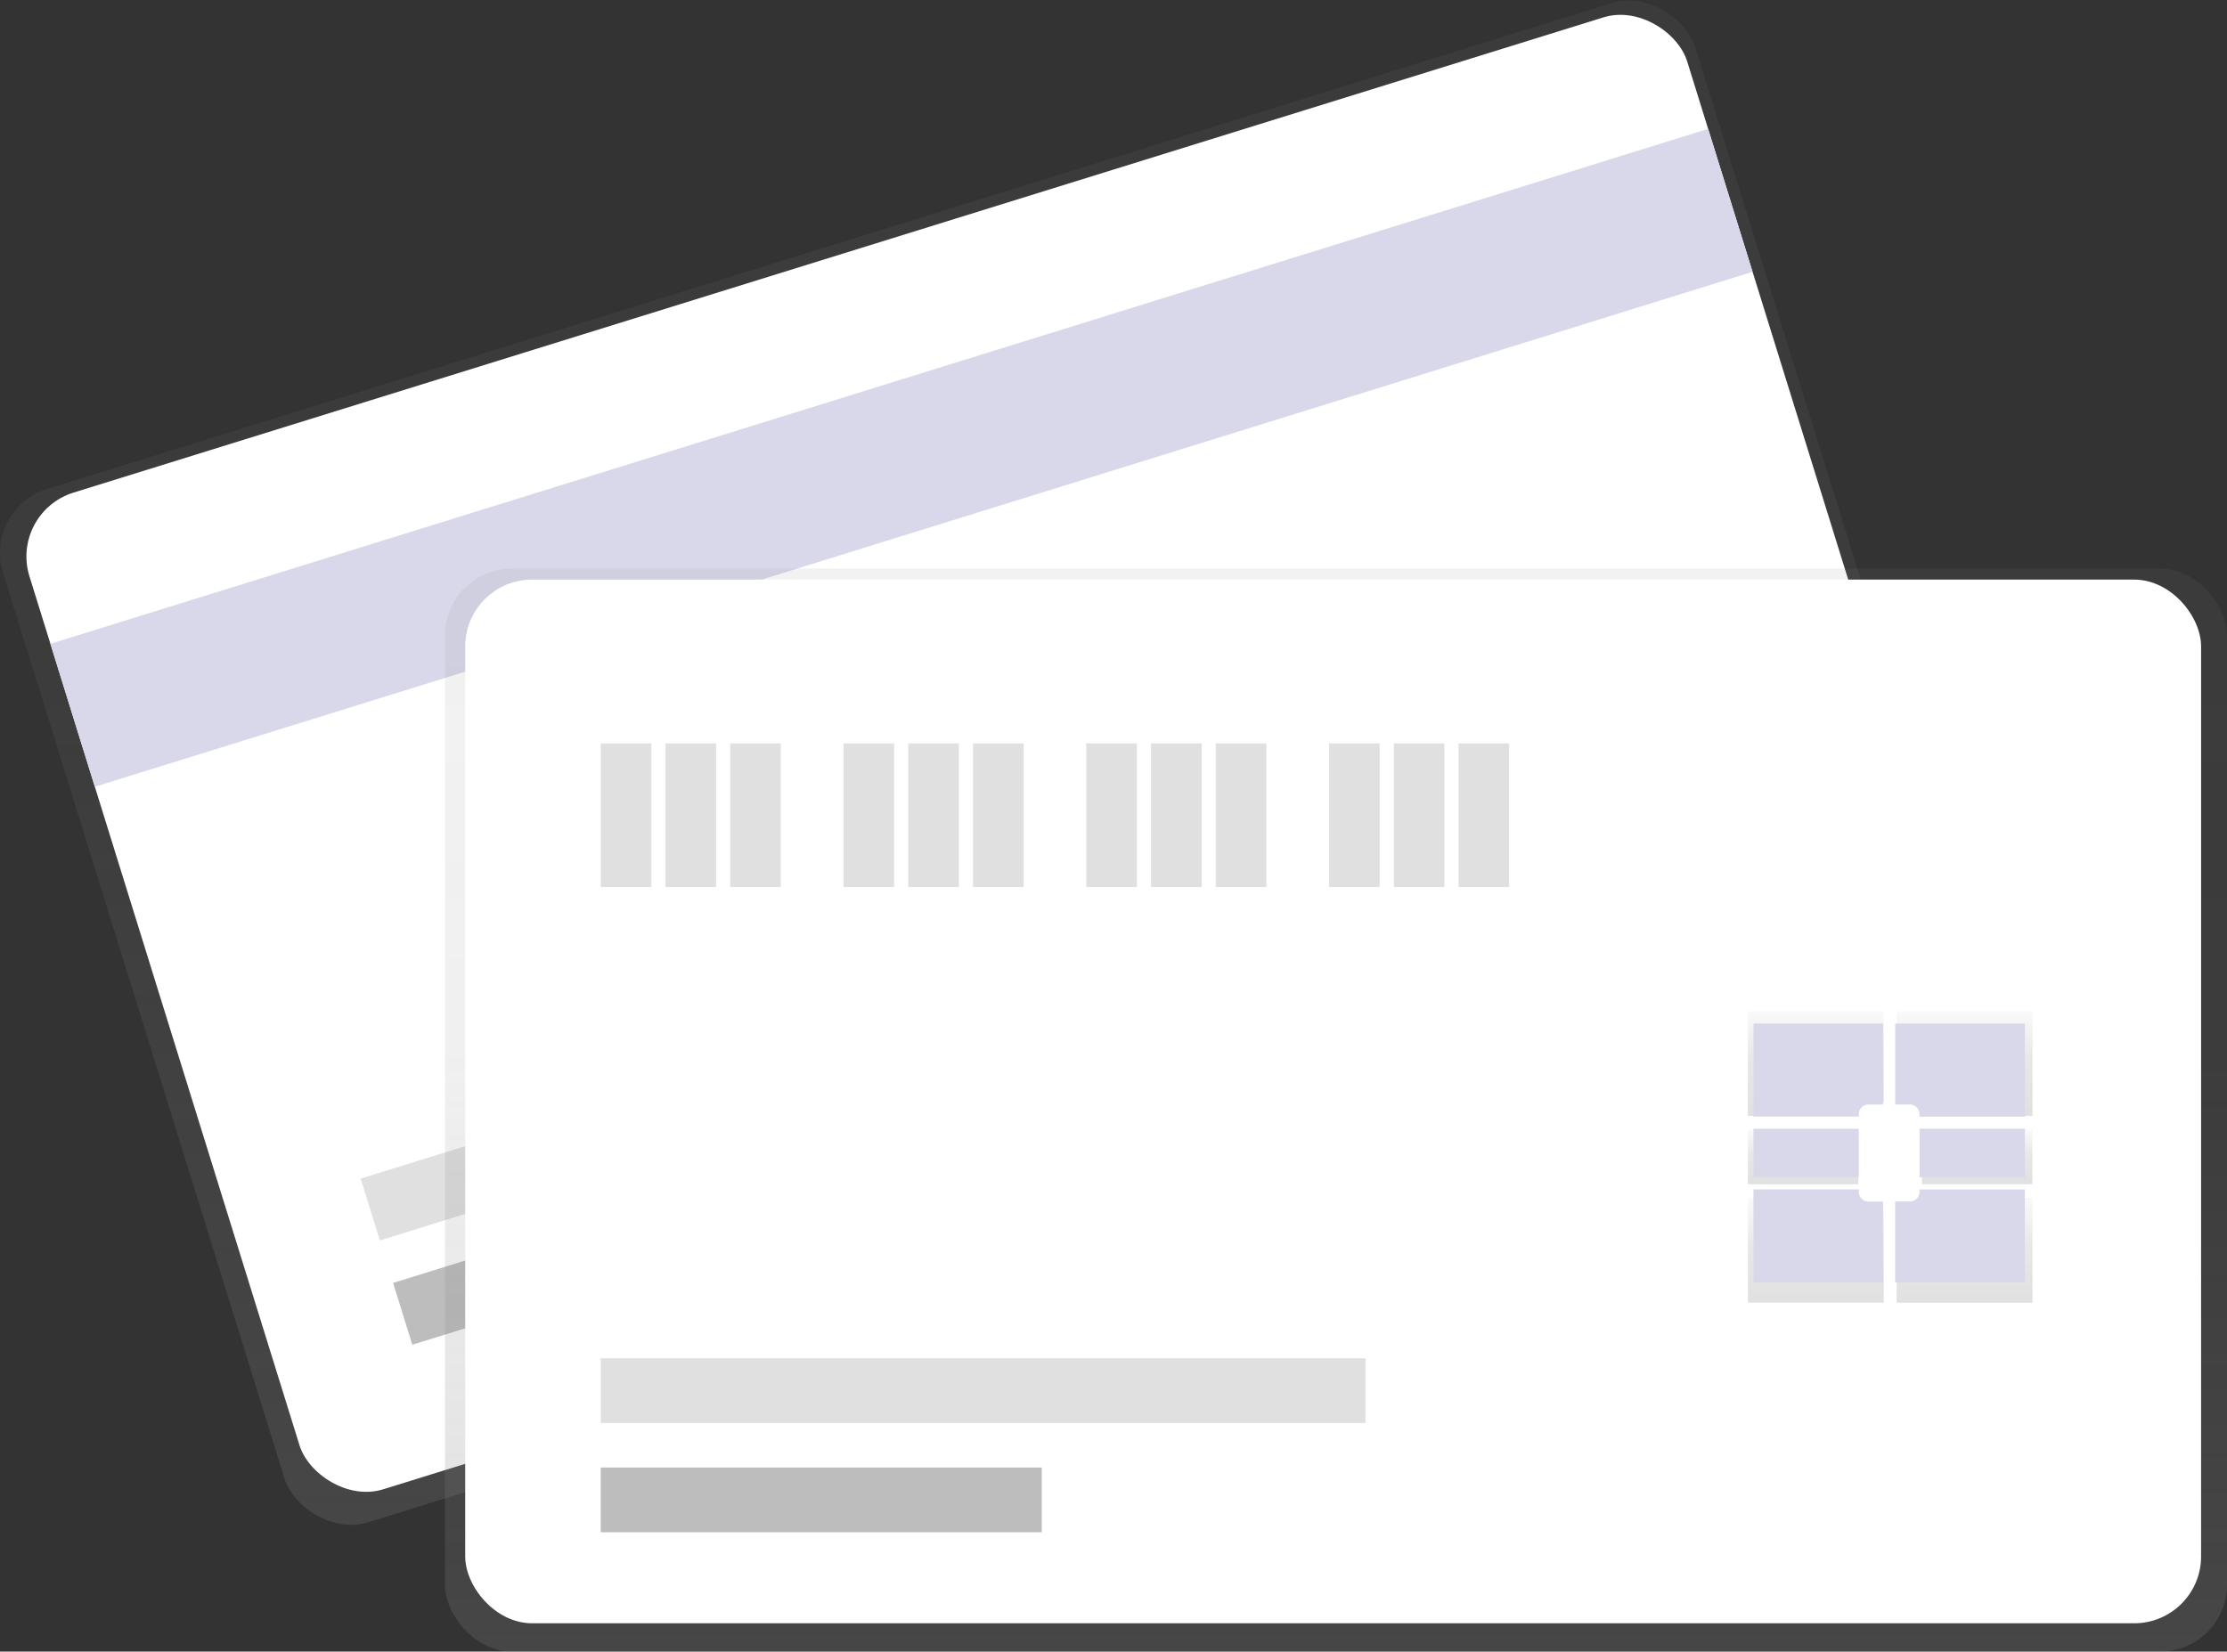 <svg xmlns="http://www.w3.org/2000/svg" xmlns:xlink="http://www.w3.org/1999/xlink" id="e3866539-15f4-430f-92e8-a39661b64412" width="915.69" height="679.28" data-name="Layer 1" viewBox="0 0 915.69 679.28"><rect x="0" y="0" width="915.69" height="679.28" fill="#333333" stroke="none"/><defs><linearGradient id="fc905628-b5a5-44d2-a4d3-c3e7b0ae88f3" x1="549.23" x2="549.23" y1="734.77" y2="126.57" gradientTransform="matrix(0.97, 0.31, -0.3, 0.99, 144.2, -171.29)" gradientUnits="userSpaceOnUse"><stop offset="0" stop-color="gray" stop-opacity=".25"/><stop offset=".54" stop-color="gray" stop-opacity=".12"/><stop offset="1" stop-color="gray" stop-opacity=".1"/></linearGradient><linearGradient id="c95e1ae4-289c-4d69-a4b2-d524402207e9" x1="549.32" x2="549.32" y1="679.28" y2="233.84" gradientTransform="matrix(1, 0, 0, 1, 0, 0)" xlink:href="#fc905628-b5a5-44d2-a4d3-c3e7b0ae88f3"/><linearGradient id="179a080d-7ec3-4ffe-a5de-62706a541b28" x1="888.78" x2="888.78" y1="569.3" y2="526.2" gradientUnits="userSpaceOnUse"><stop offset="0" stop-opacity=".12"/><stop offset=".55" stop-opacity=".09"/><stop offset="1" stop-opacity=".02"/></linearGradient><linearGradient id="70237d60-1aff-4f66-bd15-fe7ff4f620b4" x1="888.78" x2="888.78" y1="646.14" y2="603.03" xlink:href="#179a080d-7ec3-4ffe-a5de-62706a541b28"/><linearGradient id="23a7cc45-3634-41c8-b854-b6dad7f03557" x1="741.39" x2="741.39" y1="487.05" y2="464.56" xlink:href="#179a080d-7ec3-4ffe-a5de-62706a541b28"/><linearGradient id="8b580cf0-29ea-4363-9065-3a98b2499819" x1="949.9" x2="949.9" y1="646.14" y2="603.03" xlink:href="#179a080d-7ec3-4ffe-a5de-62706a541b28"/><linearGradient id="64ac1773-8f45-4df6-a418-07dc494bdcee" x1="949.9" x2="949.9" y1="569.3" y2="526.2" xlink:href="#179a080d-7ec3-4ffe-a5de-62706a541b28"/><linearGradient id="4722d46c-9d1d-46a6-8fd6-e88ecc3eaff1" x1="812.99" x2="812.99" y1="487.05" y2="464.56" xlink:href="#179a080d-7ec3-4ffe-a5de-62706a541b28"/></defs><title>credit card</title><rect width="728.62" height="445" x="184.86" y="201.53" fill="url(#fc905628-b5a5-44d2-a4d3-c3e7b0ae88f3)" rx="27.5" ry="27.5" transform="translate(-243.25 71.69) rotate(-17.26)"/><rect width="713.76" height="429.25" x="193.72" y="205.56" fill="#fff" rx="27.5" ry="27.5" transform="translate(-242.04 71.94) rotate(-17.26)"/><rect width="713.76" height="61.56" x="155.95" y="267.86" fill="#d9d8ea" transform="translate(-207.68 55.26) rotate(-17.26)"/><rect width="181.35" height="26.62" x="303.67" y="610.49" fill="#bdbdbd" transform="translate(-309.5 34.75) rotate(-17.26)"/><rect width="314.45" height="26.62" x="287.34" y="547.84" fill="#e0e0e0" transform="translate(-288.65 46.83) rotate(-17.26)"/><rect width="732.73" height="445.44" x="182.96" y="233.84" fill="url(#c95e1ae4-289c-4d69-a4b2-d524402207e9)" rx="27.5" ry="27.5"/><rect width="713.76" height="429.25" x="191.28" y="238.38" fill="#fff" rx="27.5" ry="27.5"/><rect width="20.8" height="59.06" x="247.01" y="305.76" fill="#e0e0e0"/><rect width="20.8" height="59.06" x="273.63" y="305.76" fill="#e0e0e0"/><rect width="20.8" height="59.06" x="300.25" y="305.76" fill="#e0e0e0"/><rect width="20.8" height="59.06" x="346.84" y="305.76" fill="#e0e0e0"/><rect width="20.8" height="59.06" x="373.46" y="305.76" fill="#e0e0e0"/><rect width="20.8" height="59.06" x="400.08" y="305.76" fill="#e0e0e0"/><rect width="20.8" height="59.06" x="446.66" y="305.76" fill="#e0e0e0"/><rect width="20.8" height="59.06" x="473.29" y="305.76" fill="#e0e0e0"/><rect width="20.8" height="59.06" x="499.91" y="305.76" fill="#e0e0e0"/><rect width="20.8" height="59.06" x="546.49" y="305.76" fill="#e0e0e0"/><rect width="20.8" height="59.06" x="573.11" y="305.76" fill="#e0e0e0"/><rect width="20.8" height="59.06" x="599.73" y="305.76" fill="#e0e0e0"/><rect width="181.35" height="26.62" x="247.01" y="603.57" fill="#bdbdbd"/><rect width="314.45" height="26.62" x="247.01" y="558.65" fill="#e0e0e0"/><path fill="url(#179a080d-7ec3-4ffe-a5de-62706a541b28)" d="M906.25,568.21a4.38,4.38,0,0,1,4.22-4.53h6.26V526.2H860.84v43.1h45.4Z" transform="translate(-142.16 -110.36)"/><path fill="url(#70237d60-1aff-4f66-bd15-fe7ff4f620b4)" d="M910.47,608.66a4.38,4.38,0,0,1-4.22-4.53V603h-45.4v43.1h55.88V608.66Z" transform="translate(-142.16 -110.36)"/><rect width="45.4" height="22.49" x="718.69" y="464.56" fill="url(#23a7cc45-3634-41c8-b854-b6dad7f03557)"/><path fill="url(#8b580cf0-29ea-4363-9065-3a98b2499819)" d="M932.44,604.13a4.38,4.38,0,0,1-4.22,4.53H922v37.48h55.88V603h-45.4Z" transform="translate(-142.16 -110.36)"/><path fill="url(#64ac1773-8f45-4df6-a418-07dc494bdcee)" d="M922,526.2v37.48h6.26a4.38,4.38,0,0,1,4.22,4.53v1.09h45.4V526.2Z" transform="translate(-142.16 -110.36)"/><rect width="45.4" height="22.49" x="790.28" y="464.56" fill="url(#4722d46c-9d1d-46a6-8fd6-e88ecc3eaff1)"/><path fill="#d9d8ea" d="M906.44,568.63a4,4,0,0,1,4-4h6V531.34h-53.3V569.6h43.31Z" transform="translate(-142.16 -110.36)"/><path fill="#d9d8ea" d="M910.46,604.54a4,4,0,0,1-4-4v-1H863.13v38.27h53.3V604.54Z" transform="translate(-142.16 -110.36)"/><rect width="43.31" height="19.97" x="720.97" y="464.23" fill="#d9d8ea"/><path fill="#d9d8ea" d="M931.42,600.52a4,4,0,0,1-4,4h-6v33.28h53.3V599.55H931.42Z" transform="translate(-142.16 -110.36)"/><path fill="#d9d8ea" d="M921.43,531.34v33.28h6a4,4,0,0,1,4,4v1h43.31V531.34Z" transform="translate(-142.16 -110.36)"/><rect width="43.31" height="19.97" x="789.27" y="464.23" fill="#d9d8ea"/></svg>